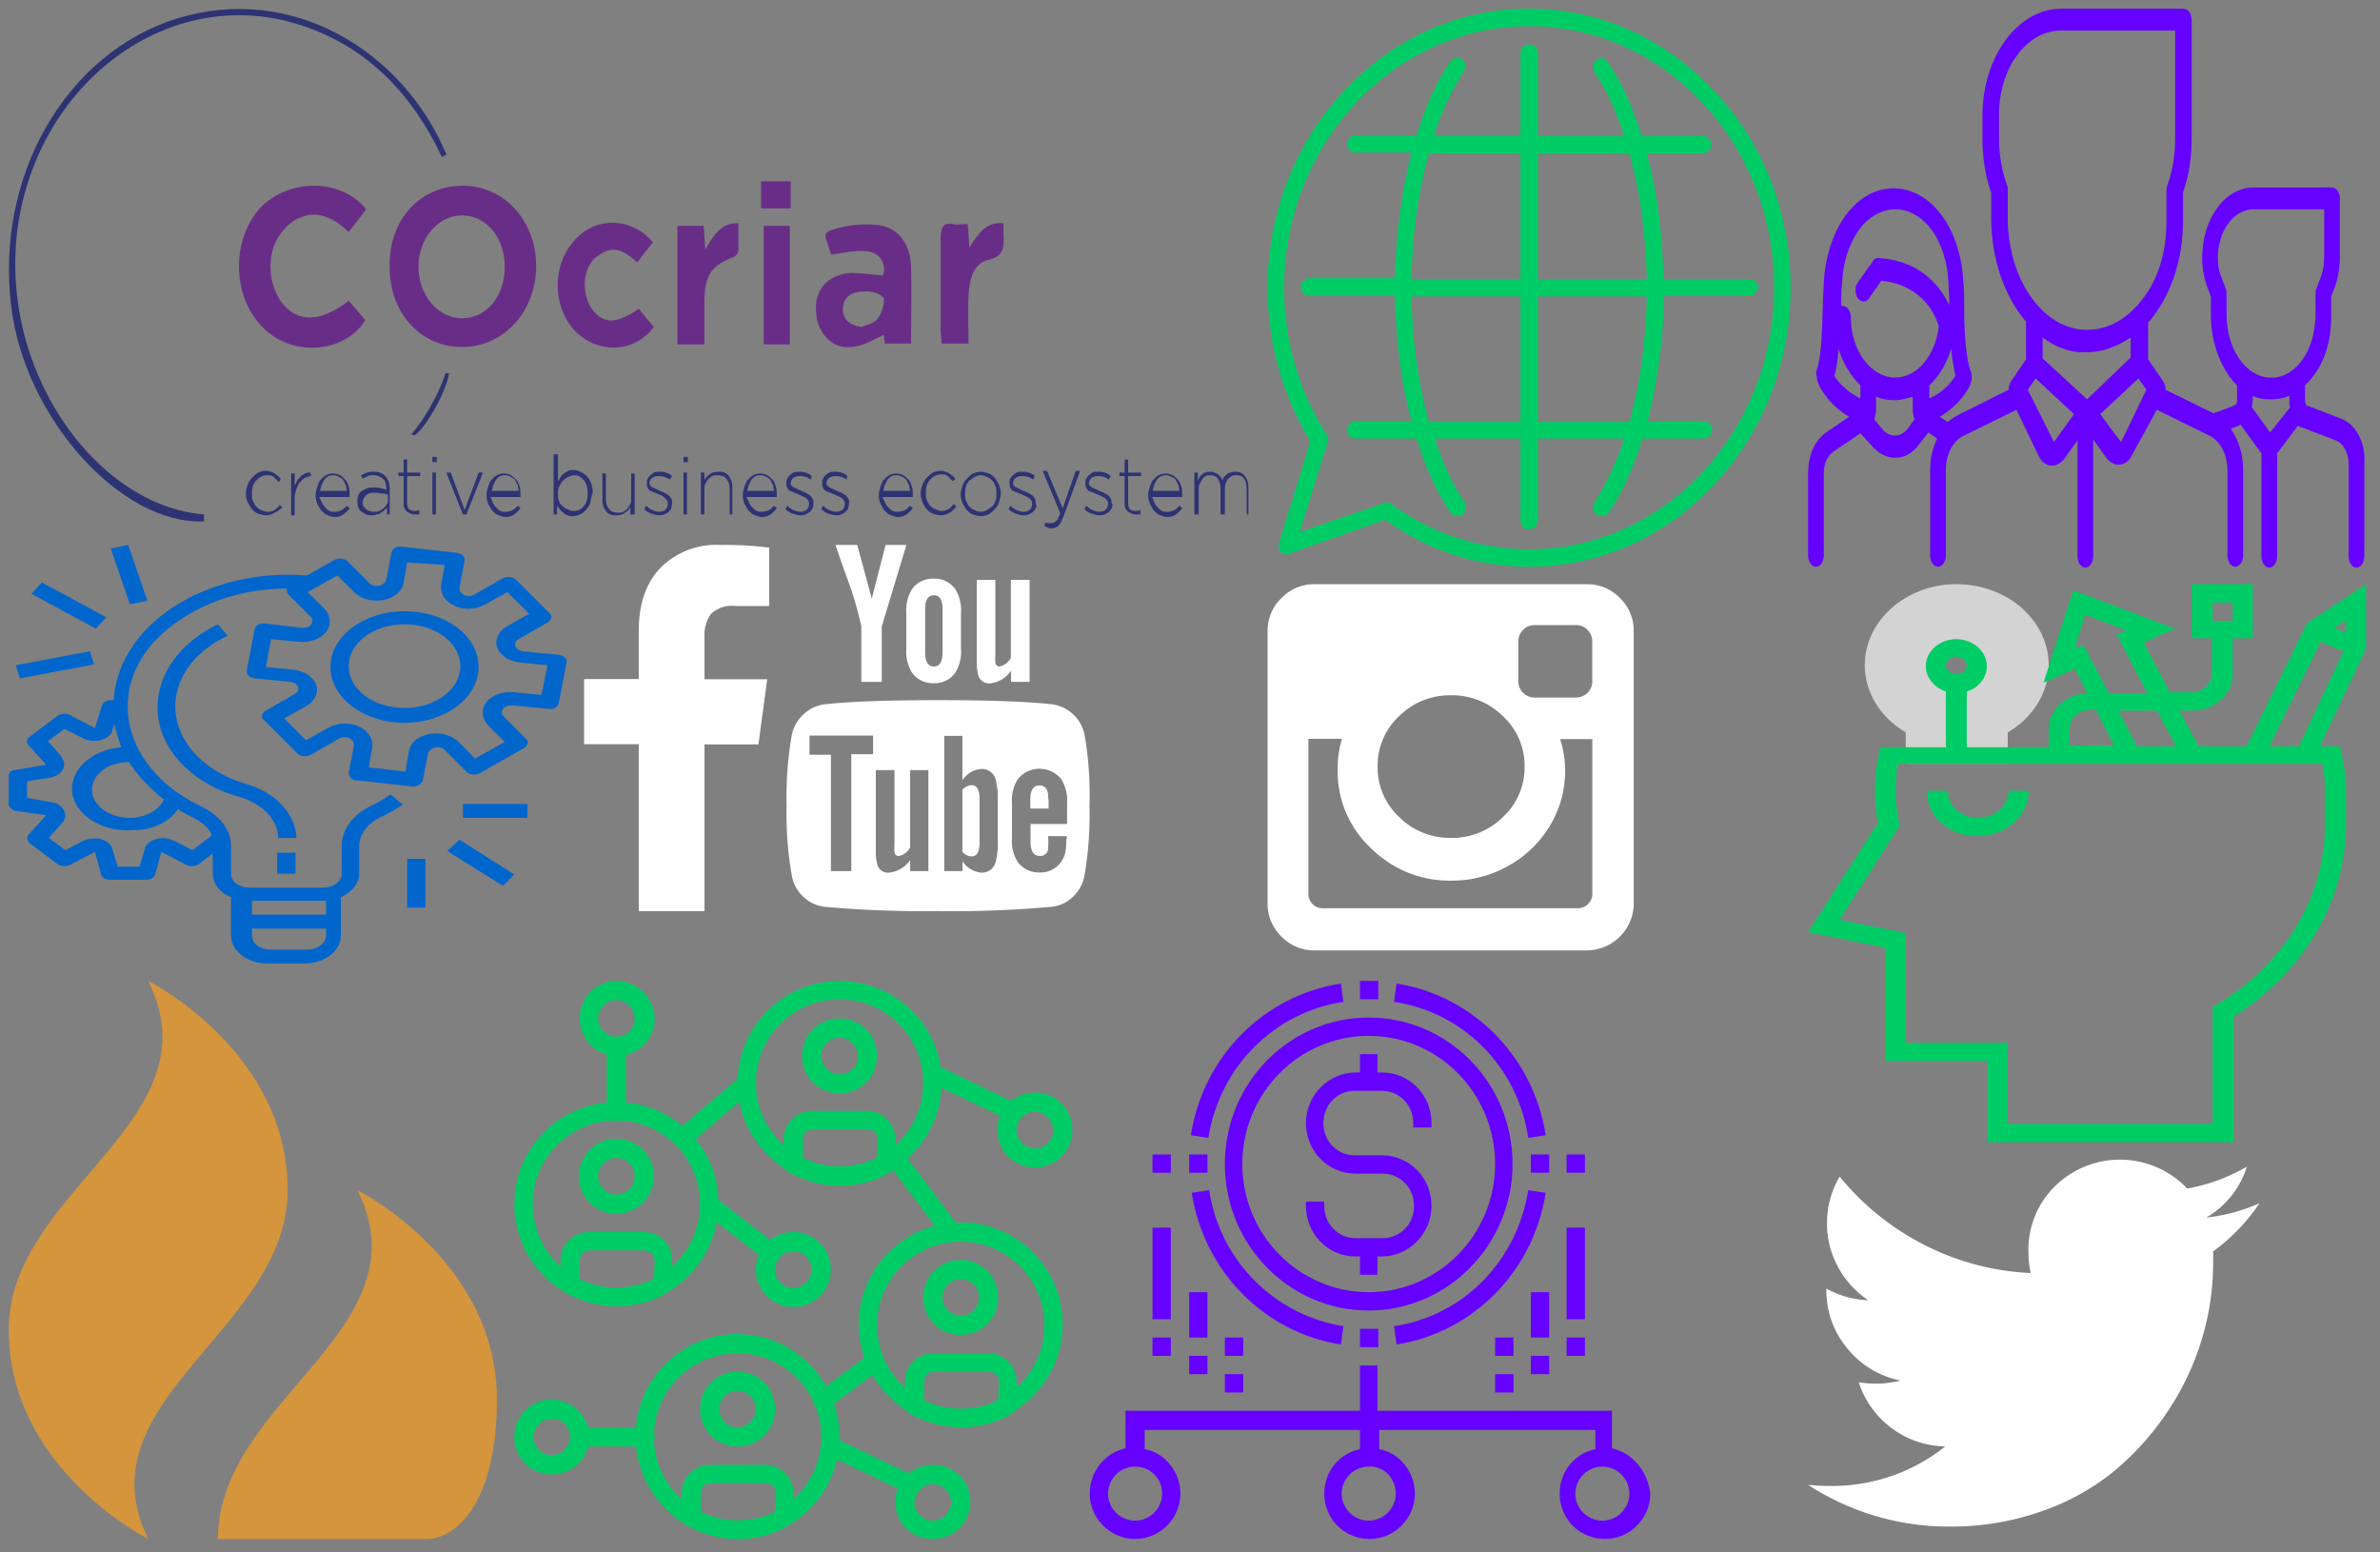 <?xml version="1.0" encoding="utf-8"?><svg width="273" height="178" viewBox="0 0 273 178" xmlns="http://www.w3.org/2000/svg" xmlns:xlink="http://www.w3.org/1999/xlink"><rect x="0" y="0" width="273" height="178" fill="#808080" stroke="none"/><svg width="144.4" height="61.5" viewBox="-1 -1 144.4 61.5" id="clear-view-escapes" xmlns="http://www.w3.org/2000/svg"><path fill="#682E87" d="M52.1 20.3c4.7 0 8.4 4 8.4 9.2 0 5.2-3.7 9.3-8.5 9.3s-8.4-4-8.3-9.3c-.1-5.3 3.5-9.2 8.4-9.2zm4.8 9.3c0-3.3-2.1-5.9-4.9-5.9-2.7 0-5 2.6-5 5.9 0 3.2 2.2 5.9 5 5.9s4.9-2.5 4.9-5.9zM41 23c-.6.8-1.3 1.7-2 2.6-1.6-1.5-3.4-2.5-5.4-1.7-.9.3-1.8 1-2.4 1.9-1.7 2.2-1.5 5.8.2 8 1.8 2.2 4.3 2.2 7.6-.3.6.7 1.3 1.5 1.9 2.2-2.2 3.7-8.1 4.3-11.5 1.1-3.7-3.4-4-9.9-.7-13.8 3.3-3.6 9.4-3.6 12.3 0zM100.4 37.4c-1.1.5-2.1 1.1-3.1 1.3-2.8.7-4.9-1.6-4.7-4.7.1-2.1 1.7-3.6 4.1-3.7 1.2 0 2.4.2 3.6.3.4-1.4-.4-2.7-2-2.8-1.3-.1-2.5.2-3.9.4 0 0-.1 0-.1-.1-.7-2.5-1.4-2.4 1.5-3.1 1.3-.3 2.6-.3 3.9-.2 2.3.3 3.7 2.1 3.8 4.7.1 2.9 0 5.8 0 8.9h-3c0-.3-.1-.7-.1-1zm-2.6-.9c.7-.3 1.5-.4 1.9-1 .4-.5.7-1.4.7-2.2 0-.3-.8-.7-1.3-.8-.5-.1-1.2-.1-1.7 0-1.2.2-1.8 1-1.7 2.2.1 1 .8 1.6 2.1 1.8z"/><path fill="#2D3373" d="M22.4 58.8c-9.6.4-20.6-12-22.1-24.6C-1.6 19.2 6.6 5 19.4 1.1c13.1-4 25.8 3.7 30.8 15.6-.1.1-.4.2-.5.3-.2-.4-.4-.7-.6-1.2-3.7-7.2-9.1-12-16.2-14.1C18.5-2.6 3.7 8.1 1.1 24.6-1.4 41.2 9.9 57 22.4 58v.8z"/><path fill="#682E87" d="M73.9 26.8c-.6.7-1.2 1.5-1.8 2.3-1.1-1-2.2-1.8-3.6-1.3-.6.3-1.3.7-1.7 1.3-1.1 1.6-.9 4.2.3 5.6 1.3 1.5 2.7 1.4 5.2-.3.5.7 1.1 1.4 1.7 2.1-2.1 2.9-6.3 3.2-9 .5-2.6-2.7-2.7-7.4-.3-10.2 2.4-3 6.7-3 9.2 0zM114.1 24.6v1.3c.1 1.5 0 2.5-1.7 2.9-1.8.4-2.2 2.3-2.3 4.1-.1 1.8 0 3.6 0 5.5H107c0-.5-.1-1-.1-1.6V26.3c0-1.2.3-1.8 1.4-1.6.5.1 1.1 0 1.7 0 .1.8.1 1.6.2 2.7 1-1.6 1.9-3 3.9-2.8zM79.8 38.5h-3.1V24.9h3c.1.8.1 1.5.2 2.7 1-1.7 1.9-3.1 3.8-3v3.2c0 .2-.3.6-.6.7-2.6 1-3.3 2.1-3.3 5.3v4.7zM89.6 24.9v13.6h-3V24.9h3zM86.3 22.9v-3.1h3.4v3.1h-3.4z"/><path fill="#2D3373" d="M46.2 48.8c2.2-2.6 3.6-5.9 3.9-7h.4c-.2 1.9-2.6 6.2-3.9 7.1-.2 0-.3 0-.4-.1z"/><g fill="#2D3373"><path d="M30.5 57.8c-.3.2-.6.3-1 .3-.3 0-.6-.1-.9-.2-.3-.1-.5-.3-.7-.5-.2-.2-.3-.5-.5-.8-.1-.3-.2-.6-.2-1 0-.3.1-.7.2-1 .1-.3.3-.6.5-.8.2-.2.4-.4.7-.6.3-.1.5-.2.9-.2.2 0 .4 0 .5.1.2 0 .3.1.5.2.1.1.3.2.4.3l.3.3-.2.4-.6-.6c-.2-.2-.5-.2-.8-.2-.2 0-.5.1-.7.2-.2.1-.4.3-.5.4-.2.2-.3.4-.4.7-.1.3-.1.5-.1.8 0 .3 0 .6.1.8s.2.5.4.7.3.3.6.4c.2.1.4.2.7.2.3 0 .6-.1.8-.2.2-.2.4-.3.6-.6l.3.3c-.3.2-.6.5-.9.6zM34.7 53.6c-.2 0-.5.1-.7.2-.2.1-.4.3-.6.5-.2.2-.3.5-.4.8-.1.3-.2.6-.2 1v2h-.4v-4.8h.4v1.4l.3-.6c.1-.2.3-.3.4-.5.2-.1.3-.2.5-.3.2-.1.4-.1.6-.1l.1.4zM35.9 56.6c.1.2.2.4.4.6.2.2.3.3.5.4s.4.1.6.1c.3 0 .6-.1.8-.2.2-.1.4-.3.6-.5l.3.3c-.2.3-.5.5-.7.7-.3.2-.6.3-1 .3-.3 0-.5-.1-.8-.2-.3-.1-.5-.3-.7-.5-.2-.2-.3-.5-.5-.8-.1-.3-.2-.6-.2-1 0-.3.1-.7.2-1 .1-.3.2-.6.4-.8.2-.2.4-.4.6-.5.2-.1.5-.2.8-.2.3 0 .6.1.8.2.2.1.4.3.6.5.2.2.3.5.4.8.1.3.1.6.1 1v.2h-3.5c.1.1.2.4.3.6zm2.9-1.2c0-.2-.1-.5-.1-.7l-.3-.6c-.1-.2-.3-.3-.5-.4-.2-.1-.4-.2-.6-.2-.2 0-.4 0-.6.1-.2.1-.3.2-.5.4l-.3.6c-.1.2-.1.5-.2.7h3.1zM43.4 58v-.8l-.3.3c-.1.1-.2.2-.4.3-.1.1-.3.2-.5.2-.2.1-.4.1-.6.1-.2 0-.4 0-.6-.1-.2-.1-.4-.2-.5-.3-.2-.1-.3-.3-.4-.5-.1-.2-.1-.4-.1-.7 0-.3 0-.5.1-.7.1-.2.2-.4.4-.5l.6-.3c.2-.1.5-.1.8-.1.3 0 .6 0 .8.1.2 0 .4.1.6.2V55c0-.5-.1-.9-.4-1.1-.2-.2-.6-.4-1-.4-.3 0-.5 0-.7.1l-.6.3-.2-.4c.2-.1.5-.2.7-.3.2-.1.5-.1.8-.1.6 0 1 .2 1.3.5.3.3.5.8.5 1.4v3h-.3zm0-2.3c-.2-.1-.4-.1-.6-.1-.2 0-.5-.1-.8-.1-.5 0-.8.1-1 .3-.2.2-.4.5-.4.8 0 .2 0 .3.1.5l.3.3c.1.1.2.2.4.2.2.1.3.1.5.1s.4 0 .6-.1c.2-.1.4-.2.5-.3.1-.1.3-.3.4-.5.1-.2.1-.4.1-.6v-.5zM47 58h-.4c-.2 0-.3 0-.5-.1-.1-.1-.3-.1-.4-.2-.1-.1-.2-.2-.3-.4-.1-.2-.1-.4-.1-.6v-3.1h-.6v-.4h.6v-1.5h.4v1.5h1.5v.4h-1.5v3.1c0 .3.1.6.2.7.2.1.4.2.6.2h.3c.1 0 .2-.1.3-.1v.4c.1.1 0 .1-.1.1zM48.6 52v-.6h.5v.6h-.5zm0 6v-4.8h.4V58h-.4zM52.5 58h-.4l-1.9-4.8h.5l1.6 4.3 1.6-4.3h.5L52.5 58zM55.5 56.6c.1.2.2.4.4.6.2.2.3.3.5.4.2.1.4.1.6.1.3 0 .6-.1.8-.2.2-.1.4-.3.6-.5l.3.3c-.2.3-.5.5-.7.7-.3.2-.6.3-1 .3-.3 0-.5-.1-.8-.2-.3-.1-.5-.3-.7-.5-.2-.2-.3-.5-.5-.8-.1-.3-.2-.6-.2-1 0-.3.1-.7.2-1 .1-.3.2-.6.4-.8.2-.2.4-.4.6-.5.2-.1.5-.2.8-.2.3 0 .6.1.8.2.2.1.4.3.6.5.2.2.3.5.4.8.1.3.1.6.1 1v.2h-3.5c.2.1.2.4.3.6zm3-1.2c0-.2-.1-.5-.1-.7l-.3-.6c-.1-.2-.3-.3-.5-.4-.2-.1-.4-.2-.6-.2-.2 0-.4 0-.6.1-.2.1-.3.2-.5.4l-.3.6c-.1.2-.1.5-.2.7h3.1zM66.7 56.7c-.1.3-.3.6-.5.8-.2.2-.4.4-.7.5-.2.1-.5.2-.8.2-.2 0-.4 0-.6-.1-.2-.1-.3-.1-.5-.3-.1-.1-.3-.2-.4-.4-.1-.1-.2-.3-.3-.4v1h-.4v-6.9h.5v3.1c.1-.2.2-.3.3-.5.1-.1.2-.3.4-.4.1-.1.3-.2.5-.3.2-.1.4-.1.6-.1.3 0 .5.1.8.2.2.1.5.3.7.5.2.2.4.5.5.8.1.3.2.7.2 1.1-.2.5-.2.8-.3 1.2zm-.3-1.1c0-.3 0-.6-.1-.9-.1-.3-.2-.5-.4-.7-.2-.2-.3-.3-.5-.4-.2-.1-.4-.1-.6-.1-.2 0-.4.1-.6.2-.2.1-.4.2-.6.4-.2.2-.3.4-.4.6-.2.3-.2.6-.2.9 0 .3 0 .6.1.8.1.3.2.5.4.6.2.2.3.3.6.4.2.1.4.2.6.2.2 0 .5 0 .7-.1.2-.1.4-.2.5-.4.2-.2.3-.4.4-.6.1-.3.1-.6.1-.9zM71.3 58v-.9c-.1.3-.3.5-.6.7-.2.2-.6.3-1 .3-.3 0-.5 0-.7-.1-.2-.1-.4-.2-.5-.4-.1-.2-.3-.4-.3-.6-.1-.2-.1-.5-.1-.8v-2.9h.4v2.9c0 .5.1.9.4 1.2.2.3.6.4 1 .4.2 0 .4 0 .6-.1.2-.1.3-.2.5-.4.1-.2.2-.3.3-.5.1-.2.1-.4.1-.7v-2.8h.4V58h-.5zM76 57.3c-.1.2-.2.3-.3.4-.1.1-.3.2-.5.3-.2.1-.4.1-.6.1-.3 0-.6-.1-.9-.2-.3-.1-.6-.3-.8-.5l.2-.4c.2.2.5.4.7.5.3.1.5.2.8.2.3 0 .5-.1.7-.2.2-.2.3-.4.3-.7 0-.1 0-.3-.1-.4-.1-.1-.1-.2-.3-.3 0-.1-.1-.1-.2-.2s-.3-.1-.4-.2c-.2-.1-.3-.1-.5-.2s-.3-.1-.5-.2c-.1-.1-.3-.2-.3-.4-.1-.1-.1-.3-.1-.5s0-.4.1-.5c.1-.2.2-.3.3-.4.1-.1.3-.2.4-.3.2-.1.4-.1.6-.1.3 0 .5 0 .8.1.3.1.5.2.7.4l-.3.4c-.2-.1-.4-.3-.6-.3-.2-.1-.5-.1-.7-.1-.3 0-.5.1-.7.2-.2.2-.3.4-.3.6 0 .1 0 .2.1.3.1.1.2.2.3.2.1.1.2.1.4.2.1.1.3.1.4.2.2.1.3.1.5.2s.3.2.5.3c.1.1.2.2.3.4.1.1.1.3.1.5s-.1.4-.1.6zM77.4 52v-.6h.5v.6h-.5zm0 6v-4.8h.4V58h-.4zM82.7 58v-2.9c0-.5-.1-.9-.4-1.2-.2-.3-.6-.4-1-.4-.2 0-.4 0-.6.1-.2.1-.3.2-.5.4-.1.2-.2.3-.3.5-.1.2-.1.4-.1.7V58h-.4v-4.8h.4v.9c.1-.3.3-.5.6-.7.2-.2.6-.3 1-.3.3 0 .5 0 .7.1.2.1.4.2.5.4.1.2.3.4.3.6.1.2.1.5.1.8v3h-.3zM84.9 56.6c.1.2.2.4.4.6.2.2.3.3.5.4.2.1.4.1.6.1.3 0 .6-.1.8-.2.2-.1.4-.3.6-.5l.3.3c-.2.3-.5.5-.7.7-.3.2-.6.3-1 .3-.3 0-.5-.1-.8-.2-.3-.1-.5-.3-.7-.5-.2-.2-.3-.5-.5-.8-.1-.3-.2-.6-.2-1 0-.3.1-.7.2-1 .1-.3.2-.6.4-.8.2-.2.4-.4.6-.5.2-.1.5-.2.8-.2.3 0 .6.1.8.2.2.1.4.3.6.5.2.2.3.5.4.8.1.3.1.6.1 1v.2h-3.5c.1.1.2.4.3.6zm2.9-1.2c0-.2-.1-.5-.1-.7l-.3-.6c-.1-.2-.3-.3-.5-.4-.2-.1-.4-.2-.6-.2-.2 0-.4 0-.6.1-.2.1-.3.2-.5.4l-.3.6c-.1.2-.1.5-.2.7h3.1zM92.2 57.3c-.1.2-.2.3-.3.4-.1.1-.3.2-.5.3-.2.1-.4.1-.6.1-.3 0-.6-.1-.9-.2-.3-.1-.6-.3-.8-.5l.2-.4c.2.2.5.4.7.5.3.1.5.2.8.2.3 0 .5-.1.7-.2.2-.2.3-.4.3-.7 0-.1 0-.3-.1-.4-.1-.1-.1-.2-.3-.3-.1-.1-.2-.1-.4-.2-.1-.1-.3-.1-.4-.2-.2-.1-.3-.1-.5-.2s-.3-.1-.5-.2c-.1-.1-.3-.2-.3-.4-.1-.1-.1-.3-.1-.5s0-.4.1-.5c.1-.2.2-.3.3-.4.1-.1.3-.2.4-.3.2-.1.4-.1.6-.1.3 0 .5 0 .8.1.3.1.5.2.7.4l-.1.4c-.2-.1-.4-.3-.6-.3-.2-.1-.5-.1-.7-.1-.3 0-.5.1-.7.2-.2.2-.3.4-.3.6 0 .1 0 .2.1.3.1.1.2.2.3.2.1.1.2.1.4.2.1.1.3.1.4.2.2.1.3.1.5.2s.3.2.5.3c.1.1.2.2.3.4.1.1.1.3.1.5s0 .4-.1.6zM96.3 57.3c-.1.2-.2.3-.3.4-.1.1-.3.2-.5.3-.2.1-.4.1-.6.1-.3 0-.6-.1-.9-.2-.3-.1-.6-.3-.8-.5l.2-.4c.2.2.5.4.7.5.3.1.5.2.8.2.3 0 .5-.1.7-.2.2-.2.3-.4.3-.7 0-.1 0-.3-.1-.4-.1-.1-.1-.2-.3-.3-.1-.1-.2-.1-.4-.2-.1-.1-.3-.1-.4-.2-.2-.1-.3-.1-.5-.2s-.3-.1-.5-.2c-.1-.1-.3-.2-.3-.4-.1-.1-.1-.3-.1-.5s0-.4.1-.5c.1-.2.2-.3.3-.4.1-.1.3-.2.4-.3.2-.1.4-.1.6-.1.3 0 .5 0 .8.1.3.1.5.2.7.4l-.1.4c-.2-.1-.4-.3-.6-.3-.2-.1-.5-.1-.7-.1-.3 0-.5.1-.7.2-.2.2-.3.4-.3.6 0 .1 0 .2.1.3.1.1.2.2.3.2.1.1.2.1.4.2.1.1.3.1.4.2.2.1.3.1.5.2s.3.2.5.3c.1.1.2.2.3.4.1.1.1.3.1.5s-.1.4-.1.6zM100.5 56.6c.1.2.2.4.4.6.2.2.3.3.5.4.2.1.4.1.6.1.3 0 .6-.1.8-.2.2-.1.4-.3.6-.5l.3.3c-.2.3-.5.5-.7.7-.3.2-.6.3-1 .3-.3 0-.5-.1-.8-.2-.3-.1-.5-.3-.7-.5-.2-.2-.3-.5-.5-.8-.1-.3-.2-.6-.2-1 0-.3.1-.7.2-1 .1-.3.2-.6.4-.8.2-.2.4-.4.6-.5.2-.1.5-.2.8-.2.3 0 .6.1.8.2.2.1.4.3.6.5.2.2.3.5.4.8.1.3.1.6.1 1v.2h-3.5c.1.1.2.4.3.6zm2.9-1.2c0-.2-.1-.5-.1-.7l-.3-.6c-.1-.2-.3-.3-.5-.4-.2-.1-.4-.2-.6-.2-.2 0-.4 0-.6.1-.2.1-.3.2-.5.4l-.3.6c-.1.2-.1.5-.2.7h3.1zM107.9 57.8c-.3.2-.6.3-1 .3-.3 0-.6-.1-.9-.2-.3-.1-.5-.3-.7-.5-.2-.2-.3-.5-.5-.8-.1-.3-.2-.6-.2-1 0-.3.1-.7.2-1 .1-.3.3-.6.5-.8.2-.2.4-.4.7-.6.3-.1.5-.2.9-.2.2 0 .4 0 .5.1.2 0 .3.1.5.2.1.1.3.2.4.3l.3.3-.3.3-.6-.6c-.2-.2-.5-.2-.8-.2-.2 0-.5.1-.7.2-.2.1-.4.3-.5.4-.2.2-.3.4-.4.7-.1.3-.1.5-.1.8 0 .3 0 .6.1.8.1.3.2.5.4.7s.3.3.6.4c.2.1.4.2.7.2.3 0 .6-.1.8-.2.2-.2.4-.3.6-.6l.3.3c-.3.3-.5.6-.8.7zM113.6 56.6c-.1.3-.3.6-.5.8-.2.2-.4.4-.7.6-.3.1-.6.2-.9.2-.3 0-.6-.1-.9-.2-.3-.1-.5-.3-.7-.5-.2-.2-.3-.5-.5-.8-.1-.3-.2-.6-.2-1 0-.3.1-.7.2-1s.3-.6.5-.8c.2-.2.4-.4.7-.6.3-.1.6-.2.9-.2.3 0 .6.1.9.2.3.1.5.3.7.5.2.2.3.5.5.8.1.3.2.6.2 1 0 .3-.1.7-.2 1zm-.3-1c0-.3 0-.6-.1-.8-.1-.3-.2-.5-.4-.7s-.3-.3-.6-.4c-.2-.1-.4-.2-.7-.2-.3 0-.5.1-.7.2-.2.1-.4.3-.6.4-.2.2-.3.4-.4.7-.1.3-.1.5-.1.8 0 .3 0 .6.1.8s.2.5.4.7.3.3.6.4c.2.1.4.2.7.2.3 0 .5-.1.7-.2.2-.1.4-.3.6-.4.2-.2.3-.4.4-.7.1-.2.1-.5.1-.8zM117.8 57.3c-.1.2-.2.3-.3.4-.1.1-.3.2-.5.3-.2.1-.4.1-.6.1-.3 0-.6-.1-.9-.2-.3-.1-.6-.3-.8-.5l.2-.4c.2.2.5.4.7.5.3.1.5.2.8.2.3 0 .5-.1.7-.2.2-.2.3-.4.3-.7 0-.1 0-.3-.1-.4-.1-.1-.1-.2-.3-.3-.1-.1-.2-.1-.4-.2-.1-.1-.3-.1-.4-.2-.2-.1-.3-.1-.5-.2s-.3-.1-.5-.2c-.1-.1-.3-.2-.3-.4-.1-.1-.1-.3-.1-.5s0-.4.1-.5c.1-.2.2-.3.3-.4.1-.1.3-.2.4-.3.2-.1.4-.1.6-.1.3 0 .5 0 .8.1.3.1.5.2.7.4l-.2.4c-.2-.1-.4-.3-.6-.3-.2-.1-.5-.1-.7-.1-.3 0-.5.1-.7.2-.2.2-.3.4-.3.6 0 .1 0 .2.1.3.1.1.2.2.3.2.1.1.2.1.4.2.1.1.3.1.4.2.2.1.3.1.5.2s.3.2.5.3c.1.1.2.2.3.4.1.1.1.3.1.5.1.2.1.4 0 .6zM121 58.2c-.2.5-.4.9-.6 1.1-.2.2-.5.3-.8.3-.2 0-.3 0-.4-.1-.1 0-.3-.1-.4-.2l.1-.4c.1.1.2.1.3.1h.4c.1 0 .2 0 .3-.1.1 0 .2-.1.3-.2.1-.1.2-.2.2-.4.1-.1.2-.3.2-.5l-2-4.8h.5l1.8 4.3 1.5-4.3h.5l-1.9 5.2zM126.5 57.3c-.1.2-.2.3-.3.4-.1.1-.3.2-.5.3-.2.1-.4.1-.6.1-.3 0-.6-.1-.9-.2-.3-.1-.6-.3-.8-.5l.2-.4c.2.2.5.4.7.5.3.1.5.2.8.2.3 0 .5-.1.7-.2.2-.2.3-.4.3-.7 0-.1 0-.3-.1-.4-.1-.1-.1-.2-.3-.3-.1-.1-.2-.1-.4-.2-.1-.1-.3-.1-.4-.2-.2-.1-.3-.1-.5-.2s-.3-.1-.5-.2c-.1-.1-.3-.2-.3-.4-.1-.1-.1-.3-.1-.5s0-.4.1-.5c.1-.2.2-.3.3-.4.1-.1.3-.2.4-.3.2-.1.4-.1.6-.1.3 0 .5 0 .8.1.3.1.5.2.7.4l-.2.4c-.2-.1-.4-.3-.6-.3-.2-.1-.5-.1-.7-.1-.3 0-.5.1-.7.2-.2.2-.3.4-.3.6 0 .1 0 .2.1.3.1.1.2.2.3.2.1.1.2.1.4.2.1.1.3.1.4.2.2.1.3.1.5.2s.3.2.5.3c.1.1.2.2.3.4.1.1.1.3.1.5.2.2.1.4 0 .6zM129.7 58h-.4c-.2 0-.3 0-.5-.1-.1-.1-.3-.1-.4-.2-.1-.1-.2-.2-.3-.4-.1-.2-.1-.4-.1-.6v-3.1h-.6v-.4h.6v-1.5h.4v1.5h1.5v.4h-1.5v3.1c0 .3.1.6.2.7s.4.2.6.2h.3c.1 0 .2-.1.3-.1v.4c.1.1 0 .1-.1.1zM131.4 56.6c.1.2.2.4.4.6.2.2.3.3.5.4.2.1.4.1.6.1.3 0 .6-.1.8-.2.2-.1.4-.3.6-.5l.3.3c-.2.3-.5.5-.7.7-.3.2-.6.3-1 .3-.3 0-.5-.1-.8-.2-.3-.1-.5-.3-.7-.5-.2-.2-.3-.5-.5-.8-.1-.3-.2-.6-.2-1 0-.3.1-.7.2-1 .1-.3.2-.6.4-.8.2-.2.4-.4.6-.5.2-.1.5-.2.8-.2.3 0 .6.1.8.2.2.1.4.3.6.5.2.2.3.5.4.8.1.3.1.6.1 1v.2h-3.5c.2.1.2.4.3.6zm2.9-1.2c0-.2-.1-.5-.1-.7l-.3-.6c-.1-.2-.3-.3-.5-.4-.2-.1-.4-.2-.6-.2-.2 0-.4 0-.6.1-.2.1-.3.2-.5.4l-.3.6c-.1.2-.1.5-.2.7h3.1zM142 58v-2.9c0-.5-.1-.9-.3-1.2-.2-.3-.5-.4-.9-.4-.2 0-.3 0-.5.1s-.3.2-.4.3c-.1.1-.2.3-.3.5-.1.2-.1.5-.1.7V58h-.5v-2.9c0-.5-.1-.9-.3-1.2-.2-.3-.5-.4-.9-.4-.2 0-.4 0-.5.1-.2.1-.3.2-.4.4-.1.2-.2.3-.3.5-.1.2-.1.4-.1.7V58h-.5v-4.8h.4v.9c.1-.1.1-.2.2-.4l.3-.3c.1-.1.2-.2.4-.2.1-.1.3-.1.5-.1s.4 0 .5.1c.2.1.3.1.4.2l.3.3c.1.1.2.3.2.4.1-.1.1-.3.2-.4l.3-.3c.1-.1.3-.2.4-.2s.3-.1.5-.1c.3 0 .5 0 .7.1.2.1.4.2.5.4.1.2.3.4.3.6.1.2.1.5.1.8v3h-.2z"/></g></svg><svg width="66" height="66" viewBox="-1 -1 66 66" id="comment" x="206.4" xmlns="http://www.w3.org/2000/svg"><path fill="#60F" d="M61.1 47l-3.9-1.5c-.1-.1-.2-.3-.2-.5v-1.8c.3-.3.6-.6.9-1 1.4-1.8 2.1-4.2 2.1-6.8V33l.4-1c.4-1.1.6-2.4.6-3.6v-6.6c0-.7-.4-1.3-.9-1.3h-9c-3.3 0-5.9 3.6-5.9 8.1v.1c0 1 .2 2.1.5 3l.5 1.3v2.1c0 3.3 1.2 6.3 3 8.1V45c0 .3 0 .4-.8.7l-1.9.7-5.5-2.7c0-.4-.1-.7-.3-1L39 40.2V36c.2-.2.4-.4.5-.6 2.2-2.8 3.5-6.8 3.5-10.9v-3.4c.7-2 1-4.1 1-6.2V1.3c0-.7-.4-1.3-1-1.3H29c-4.9 0-9 5.5-9 12.2v2.7c0 2.1.3 4.2 1 6.2V24c0 4.8 1.6 9.1 4 11.9v4.3l-1.7 2.5c-.2.3-.3.6-.3 1l-5.8 2.9c-.4.2-.8.5-1.2.8l-.9-.6c2.7-1.6 3.6-3.8 3.6-4 .1-.4.1-.8 0-1.1-.7-1.8-.8-5.2-.8-7.9 0-.9 0-1.8-.1-2.5-.3-6.1-3.7-10.7-8-10.7s-7.6 4.6-8 10.7c0 .8-.1 1.6-.1 2.5-.1 2.7-.1 6.1-.8 7.9.1.3.1.8.2 1.1 0 .1.9 2.4 3.6 4l-2.5 1.7C.8 49.4 0 51.2 0 53.3v9.4c0 .7.4 1.3.9 1.3s.9-.6.9-1.3v-9.4c0-1.1.4-2 1.1-2.5L6 48.7 7.2 50C8 51 9 51.5 10 51.5c1 0 2-.5 2.7-1.5l1.1-1.4 1 .7c-.5 1-.8 2.3-.8 3.6v9.8c0 .7.4 1.3.9 1.3s.9-.6.9-1.3v-9.8c0-1.8.8-3.3 2-3.9l6.1-3 2.5 5.2c.3.7.8 1.1 1.4 1.2h.2c.5 0 1-.3 1.4-.8l1.5-2.1v13.3c0 .7.4 1.3.9 1.3s.9-.6.9-1.3V49.4l1.5 2.1c.4.5.9.8 1.4.8h.2c.6-.1 1.1-.5 1.4-1.2L40 46l6.1 3c1.2.6 2 2.2 2 3.9v9.8c0 .7.4 1.3.9 1.3s.9-.6.9-1.3v-9.8c0-1.8-.5-3.4-1.4-4.7l.2-.1c.2-.1.6-.2.9-.4L52 51v11.8c0 .7.4 1.3.9 1.3s.9-.6.9-1.3V51l2.4-3.2c.1.1.3.2.4.2l3.9 1.5c.9.3 1.5 1.5 1.5 2.7v10.6c0 .7.4 1.3.9 1.3s.9-.6.9-1.3V52.2c.2-2.4-1-4.6-2.7-5.2zM6 44.7c-1.8-.9-2.6-2-3-2.6.3-.9.4-2 .5-3.1.5 1.7 1.4 3.1 2.5 4.2v1.5zm5.4 3.5c-.8 1-2.1 1-2.9 0l-.9-1.1c.1-.4.2-.8.2-1.2v-1.4c.7.3 1.3.4 2.1.4.7 0 1.4-.2 2.1-.4v1.4c0 .4.1.9.2 1.2l-.8 1.1zM10 42.3c-2.8 0-5.1-3.1-5.1-6.9 0-.7-.4-1.3-.9-1.3h-.2v-.3c0-.9 0-1.7.1-2.4.1-2.3.8-4.4 1.9-6C6.9 23.9 8.4 23 10 23s3.1.9 4.2 2.4 1.8 3.7 1.9 6c0 .7.1 1.5.1 2.4v.2c-1-2.1-2.6-3.7-4.6-4.6-1.9-.8-3.5-.8-3.6-.8-.2 0-.5.1-.6.4l-1.7 2.4c-.4.5-.3 1.3 0 1.8.4.5 1 .5 1.3 0l1.4-2c1.2.1 5.1.7 6.6 5.2-.4 3.4-2.5 5.9-5 5.9zm3.9 2.4v-1.5c1.1-1 2-2.5 2.5-4.2.1 1.1.3 2.1.5 3.1-.4.6-1.2 1.8-3 2.6zm9-20.7v-3.2c0-.2 0-.4-.1-.6-.6-1.7-.9-3.5-.9-5.4v-2.7c0-5.3 3.2-9.6 7.1-9.6h13.1v12.4c0 1.9-.3 3.7-.9 5.4-.1.2-.1.4-.1.6v3.6c0 3.5-1 6.7-2.9 9-.2.3-.5.6-.7.8-1.7 1.8-3.9 2.7-6.1 2.5-4.7-.4-8.5-6-8.5-12.8zm5.3 25.7c-.1 0-.1 0 0 0l-3-6 .9-1.3 4.4 4.1-2.3 3.2zm3.8-4.9l-5.1-4.7v-2.4c1.3 1 2.8 1.6 4.3 1.7h.7c1.8 0 3.5-.6 5.1-1.7V40l-5 4.8zm3.9 4.9c-.1.1-.1 0 0 0l-2.4-3.2 4.4-4.1.9 1.3-2.9 6zM53 48.6l-2.1-2.9c0-.2.1-.5.1-.8v-.5c.6.3 1.2.4 1.9.4h.2c.7 0 1.4-.1 2.1-.4v.6c0 .3 0 .5.1.7L53 48.6zm3.6-8.2c-1 1.3-2.3 2-3.7 1.9-2.7-.1-4.9-3.3-4.9-7.2v-2.4c0-.2 0-.4-.1-.6l-.6-1.6c-.2-.5-.3-1.2-.3-1.8v-.1c0-3.1 1.8-5.6 4.1-5.6h8.1v5.3c0 .9-.1 1.7-.4 2.5l-.5 1.3c-.1.2-.1.4-.1.6v2.7c-.1 1.9-.6 3.7-1.6 5z"/></svg><svg id="facebook" data-name="Layer 1" width="23.23" height="44.01" viewBox="-1 -1 23.23 44.01" x="66" y="61.5" xmlns="http://www.w3.org/2000/svg"><defs><style>.ccls-1{fill:#fff}</style></defs><title>facebook</title><path class="ccls-1" d="M21.23.31V7H17.4a3.55 3.55 0 0 0-2.85.91 4.26 4.26 0 0 0-.74 2.72v4.77H21l-1 7.47h-6.19V42H6.27V22.85H0v-7.47h6.27V9.85q0-4.69 2.55-7.28A9 9 0 0 1 15.63 0a39.57 39.57 0 0 1 5.6.31z"/></svg><svg id="fire" data-name="Layer 1" width="58" height="66" viewBox="-1 -1 58 66" y="111.5" xmlns="http://www.w3.org/2000/svg"><defs><style>.dcls-1{fill:#d4953d}</style></defs><title>Untitled-2</title><path class="dcls-1" d="M16 0C24 16 0 24 0 40s16 24 16 24C8.16 48.16 32 40 32 24S16 0 16 0zm24 24c8 16-16 24-16 40h24c3.2 0 8-4 8-16 0-16-16-24-16-24z"/></svg><svg width="66" height="66" viewBox="-1 -1 66 66" id="globe" x="58" y="111.5" xmlns="http://www.w3.org/2000/svg"><path fill="#0C6" d="M59.7 12.8c-2.4 0-4.3 1.9-4.3 4.3s1.9 4.3 4.3 4.3 4.3-1.9 4.3-4.3-1.9-4.3-4.3-4.3zm0 6.4c-1.2 0-2.1-1-2.1-2.1 0-1.2 1-2.1 2.1-2.1s2.1 1 2.1 2.1c.1 1.1-.9 2.1-2.1 2.1zM4.3 48C1.9 48 0 49.9 0 52.3s1.9 4.3 4.3 4.3 4.3-1.9 4.3-4.3-2-4.3-4.3-4.3zm0 6.4c-1.2 0-2.1-1-2.1-2.1s1-2.1 2.1-2.1c1.2 0 2.1 1 2.1 2.1s-1 2.1-2.1 2.1z"/><path fill="#0C6" d="M57.7 14.1l-9.2-4.4c-.5-.3-1.2 0-1.4.5-.3.5 0 1.2.5 1.4l9.2 4.4c.1.1.3.1.5.1.4 0 .8-.2 1-.6.1-.5-.1-1.1-.6-1.4zM48 55.5c-2.4 0-4.3 1.9-4.3 4.3S45.6 64 48 64s4.3-1.9 4.3-4.3-1.9-4.2-4.3-4.2zm0 6.4c-1.2 0-2.1-1-2.1-2.1s1-2.1 2.1-2.1 2.1 1 2.1 2.1-.9 2.1-2.1 2.1z"/><path fill="#0C6" d="M45.9 56.8l-9.2-4.4c-.5-.3-1.2 0-1.4.5-.3.5 0 1.2.5 1.4l9.2 4.4c.1.1.3.1.5.1.4 0 .8-.2 1-.6.2-.5 0-1.1-.6-1.4zM32 28.8c-2.4 0-4.3 1.9-4.3 4.3s1.9 4.3 4.3 4.3 4.3-1.9 4.3-4.3-1.9-4.3-4.3-4.3zm0 6.4c-1.2 0-2.1-1-2.1-2.1 0-1.2 1-2.1 2.1-2.1 1.2 0 2.1 1 2.1 2.1s-.9 2.1-2.1 2.1z"/><path fill="#0C6" d="M30.1 30.3L23 24.8c-.5-.4-1.1-.3-1.5.2-.4.5-.3 1.1.2 1.5l7.1 5.5c.2.2.4.2.7.2.3 0 .6-.1.8-.4.4-.5.3-1.2-.2-1.5zM51.2 27.7c-6.5 0-11.7 5.3-11.7 11.7s5.3 11.7 11.7 11.7 11.7-5.3 11.7-11.7-5.2-11.7-11.7-11.7zm0 21.4c-5.3 0-9.6-4.3-9.6-9.6s4.3-9.6 9.6-9.6 9.6 4.3 9.6 9.6-4.3 9.6-9.6 9.6z"/><path fill="#0C6" d="M51.2 32c-2.4 0-4.3 1.9-4.3 4.3s1.9 4.3 4.3 4.3 4.3-1.9 4.3-4.3-1.9-4.3-4.3-4.3zm0 6.4c-1.2 0-2.1-1-2.1-2.1 0-1.2 1-2.1 2.1-2.1 1.2 0 2.1 1 2.1 2.1s-.9 2.1-2.1 2.1zM54.3 42.7h-6.2c-1.8 0-3.3 1.4-3.3 3.2v2.8c0 .4.2.7.5.9 1.8 1 3.8 1.6 5.9 1.6s4.1-.5 5.9-1.6c.3-.2.5-.5.5-.9v-2.8c0-1.8-1.5-3.2-3.3-3.2zm1.2 5.4c-2.7 1.3-5.9 1.3-8.5 0v-2.2c0-.6.5-1.1 1.2-1.1h6.2c.6 0 1.2.5 1.2 1.1l-.1 2.2zM25.6 40.5c-6.5 0-11.7 5.3-11.7 11.7S19.1 64 25.6 64s11.7-5.3 11.7-11.7-5.2-11.8-11.7-11.8zm0 21.4c-5.3 0-9.6-4.3-9.6-9.6s4.3-9.6 9.6-9.6 9.6 4.3 9.6 9.6-4.3 9.6-9.6 9.6z"/><path fill="#0C6" d="M25.6 44.8c-2.4 0-4.3 1.9-4.3 4.3s1.9 4.3 4.3 4.3 4.3-1.9 4.3-4.3-1.9-4.3-4.3-4.3zm0 6.4c-1.2 0-2.1-1-2.1-2.1 0-1.2 1-2.1 2.1-2.1 1.2 0 2.1 1 2.1 2.1s-.9 2.1-2.1 2.1zM28.7 55.5h-6.2c-1.8 0-3.3 1.4-3.3 3.2v2.8c0 .4.2.7.5.9 1.8 1 3.8 1.6 5.9 1.6s4.1-.5 5.9-1.6c.3-.2.5-.5.5-.9v-2.8c0-1.8-1.5-3.2-3.3-3.2zm1.2 5.4c-2.7 1.3-5.9 1.3-8.5 0v-2.2c0-.6.5-1.1 1.2-1.1h6.2c.6 0 1.2.5 1.2 1.1l-.1 2.2zM11.7 13.9C5.3 13.9 0 19.1 0 25.6s5.3 11.7 11.7 11.7S23.4 32 23.4 25.6c.1-6.5-5.2-11.7-11.7-11.7zm0 21.3c-5.3 0-9.6-4.3-9.6-9.6S6.4 16 11.7 16s9.6 4.3 9.6 9.6-4.3 9.6-9.6 9.6z"/><path fill="#0C6" d="M11.7 18.1c-2.4 0-4.3 1.9-4.3 4.3s1.9 4.3 4.3 4.3 4.3-1.9 4.3-4.3-1.9-4.3-4.3-4.3zm0 6.4c-1.2 0-2.1-1-2.1-2.1s1-2.1 2.1-2.1c1.2 0 2.1 1 2.1 2.1s-.9 2.1-2.1 2.1zM14.8 28.8H8.6c-1.8 0-3.3 1.4-3.3 3.2v2.8c0 .4.2.7.5.9 1.8 1 3.8 1.6 5.9 1.6s4.1-.5 5.9-1.6c.3-.2.5-.5.5-.9V32c0-1.8-1.4-3.2-3.3-3.2zm1.2 5.4c-2.7 1.3-5.9 1.3-8.5 0V32c0-.6.5-1.1 1.2-1.1h6.2c.6 0 1.2.5 1.2 1.1l-.1 2.2zM37.3 0c-6.5 0-11.7 5.3-11.7 11.7s5.3 11.7 11.7 11.7S49 18.1 49 11.7C49.1 5.3 43.8 0 37.3 0zm0 21.3c-5.3 0-9.6-4.3-9.6-9.6s4.3-9.6 9.6-9.6 9.6 4.3 9.6 9.6-4.3 9.6-9.6 9.6z"/><path fill="#0C6" d="M37.3 4.3c-2.4 0-4.3 1.9-4.3 4.3s1.9 4.3 4.3 4.3 4.3-1.9 4.3-4.3-1.9-4.3-4.3-4.3zm0 6.4c-1.2 0-2.1-1-2.1-2.1 0-1.2 1-2.1 2.1-2.1s2.1 1 2.1 2.1c.1 1.1-.9 2.1-2.1 2.1zM40.4 14.9h-6.2c-1.8 0-3.3 1.4-3.3 3.2V21c0 .4.2.7.5.9 1.8 1 3.8 1.6 5.9 1.6s4.1-.5 5.9-1.6c.3-.2.5-.5.5-.9v-2.8c0-1.8-1.4-3.3-3.3-3.3zm1.2 5.4c-2.7 1.3-5.9 1.3-8.5 0v-2.2c0-.6.5-1.1 1.2-1.1h6.2c.6 0 1.2.5 1.2 1.1l-.1 2.2zM27.5 11c-.4-.4-1.1-.5-1.5-.1l-7.4 6.3c-.4.4-.5 1.1-.1 1.5.2.2.5.4.8.4.2 0 .5-.1.7-.3l7.4-6.3c.4-.3.5-1 .1-1.5z"/><path fill="#0C6" d="M51 28.2l-6.4-8.5c-.4-.5-1-.6-1.5-.2-.5.4-.6 1-.2 1.5l6.4 8.5c.2.3.5.4.9.4.2 0 .4-.1.6-.2.4-.4.5-1.1.2-1.5zM42.2 43c-.4-.5-1-.6-1.5-.2l-6 4.5c-.5.4-.6 1-.2 1.5.2.3.5.4.9.4.2 0 .4-.1.6-.2l6-4.5c.5-.4.6-1 .2-1.5zM14.9 51.2H7.5c-.6 0-1.1.5-1.1 1.1s.5 1.1 1.1 1.1H15c.6 0 1.1-.5 1.1-1.1s-.6-1.1-1.2-1.1zM11.7 0C9.4 0 7.5 1.9 7.5 4.3s1.9 4.3 4.3 4.3 4.3-1.9 4.3-4.3C16 1.9 14.1 0 11.7 0zm0 6.4c-1.2 0-2.1-1-2.1-2.1 0-1.2 1-2.1 2.1-2.1 1.2 0 2.1 1 2.1 2.1.1 1.1-.9 2.1-2.1 2.1z"/><path fill="#0C6" d="M11.7 6.4c-.6 0-1.1.5-1.1 1.1V15c0 .6.5 1.1 1.1 1.1s1.1-.5 1.1-1.1V7.5c0-.6-.5-1.1-1.1-1.1z"/></svg><svg id="instagram" data-name="Layer 1" width="44.01" height="44.01" viewBox="-1 -1 44.01 44.01" x="144.4" y="66" xmlns="http://www.w3.org/2000/svg"><defs><style>.fcls-1{fill:#fff}</style></defs><title>instagram</title><path class="fcls-1" d="M37.25 35.49V17.77h-3.69a11.77 11.77 0 0 1 .57 3.58 12.12 12.12 0 0 1-1.75 6.36 12.76 12.76 0 0 1-4.76 4.59 13.13 13.13 0 0 1-6.56 1.7 12.78 12.78 0 0 1-9.19-3.71 12 12 0 0 1-3.83-9 11.77 11.77 0 0 1 .49-3.56H4.68v17.76a1.63 1.63 0 0 0 1.6 1.67h29.3a1.63 1.63 0 0 0 1.17-.47 1.59 1.59 0 0 0 .5-1.2zm-7.77-14.57A7.75 7.75 0 0 0 27 15.14a8.28 8.28 0 0 0-6-2.4 8.25 8.25 0 0 0-5.91 2.39 7.75 7.75 0 0 0-2.47 5.78 7.75 7.75 0 0 0 2.47 5.79A8.25 8.25 0 0 0 21 29.1a8.28 8.28 0 0 0 6-2.4 7.75 7.75 0 0 0 2.48-5.78zm7.76-9.84V6.56a1.84 1.84 0 0 0-.54-1.31 1.8 1.8 0 0 0-1.31-.56h-4.78a1.8 1.8 0 0 0-1.31.56 1.84 1.84 0 0 0-.54 1.31v4.52A1.87 1.87 0 0 0 30.6 13h4.8a1.87 1.87 0 0 0 1.85-1.89zM42 5.39v31.23A5.41 5.41 0 0 1 36.62 42H5.39a5.19 5.19 0 0 1-3.8-1.59A5.19 5.19 0 0 1 0 36.62V5.39a5.19 5.19 0 0 1 1.59-3.8A5.19 5.19 0 0 1 5.39 0h31.23a5.19 5.19 0 0 1 3.8 1.59A5.19 5.19 0 0 1 42 5.39z"/></svg><svg width="66" height="50" viewBox="-1 -1 66 50" id="mail" y="61.5" xmlns="http://www.w3.org/2000/svg"><path fill="#06C" d="M63.1 12.6l-4.1-.4c-.6-.1-1-.5-.9-.9 0-.2.2-.4.4-.5l3.3-1.9c.5-.3.6-.8.2-1.1L58.2 4c-.4-.4-1-.4-1.5-.2l-3.3 1.9c-.5.3-1.1.2-1.5-.2-.2-.2-.2-.4-.2-.6l.6-3.1c.1-.4-.3-.8-.9-.9L45.1.2c-.6-.1-1.1.2-1.2.7L43.3 4c-.1.4-.6.7-1.2.7-.3 0-.5-.1-.7-.3l-2.5-2.5c-.4-.4-1-.4-1.5-.2l-3.2 1.8c-1.4-.1-2.9-.1-4.3 0-9.5.8-16.9 6.4-17.8 13.6 0 .2 0 .4-.1.7h-.3c-.5 0-.9.3-1 .6L9.9 21 7 19.5c-.4-.2-1-.2-1.4.1L2.4 22c-.4.3-.4.7-.1 1l2 2.2-3.5.6c-.5 0-.8.3-.8.7v3.2c0 .4.4.7.8.8l3.5.5-2 2.2c-.3.3-.2.7.1 1l3.2 2.4c.4.3 1 .3 1.4.1l2.9-1.5.7 2.6c.1.4.5.6 1 .6h4.2c.5 0 .9-.3 1-.6l.7-2.6 2.9 1.5c.4.2 1 .2 1.4-.1l1.6-1.2v2.3c0 1.1.8 2.2 2.1 2.7v4.4c0 1.8 1.9 3.2 4.2 3.2h4.2c2.3 0 4.2-1.4 4.2-3.2v-4.4c1.3-.6 2.1-1.6 2.1-2.7v-3.2c0-1.3 1-2.6 2.5-3.3.9-.4 1.7-.9 2.5-1.4l-1.4-1.2c-.7.5-1.4.9-2.2 1.3-2.1 1-3.4 2.7-3.4 4.6v3.2c0 .9-1 1.6-2.1 1.6h-8.5c-1.2 0-2.1-.7-2.1-1.6v-3.2c0-1.8-1.3-3.5-3.4-4.5-8.4-4-11-12.3-5.7-18.6C20 7.4 25.7 5 31.9 5v.1c0 .2 0 .4.2.6l2.5 2.5c.3.3.3.6.1.9-.2.3-.6.4-1.1.4L29.4 9c-.6-.1-1.1.2-1.2.7l-.9 4.7c-.1.4.3.8.9.9l4.1.4c.6.1 1 .5.9.9 0 .2-.2.4-.4.5L29.5 19c-.5.3-.6.8-.2 1.1l3.8 3.8c.4.4 1 .4 1.5.2l3.3-1.9c.5-.3 1.1-.2 1.5.2.2.2.2.4.2.6l-.6 3.1c0 .5.4.9 1 .9l6.3.7h.1c.5 0 1-.3 1.1-.7l.6-3.1c.1-.4.6-.7 1.2-.7.3 0 .5.1.7.3l2.5 2.5c.4.4 1 .4 1.5.2l5.1-2.9c.5-.3.6-.8.2-1.1l-2.5-2.5c-.3-.3-.3-.6-.1-.9.2-.3.6-.4 1.1-.4l4.1.4c.6.1 1.1-.2 1.2-.7l.9-4.7c.1-.3-.3-.7-.9-.8zM27.9 40.8h8.5v1.6h-8.5v-1.6zm0 3.2h8.5v.8c0 .9-1 1.6-2.1 1.6H30c-1.2 0-2.1-.7-2.1-1.6V44zm-8.5-13.7c.6.4 1.2.7 1.8 1 1 .5 1.8 1.2 2.1 2L21.1 35l-2.2-1.1c-1-.5-2.3-.3-3 .4-.2.2-.3.4-.3.6l-.6 2h-2.5l-.6-2c-.2-.9-1.4-1.4-2.5-1.2-.3 0-.5.1-.8.2L6.5 35l-1.9-1.4 1.5-1.7c.7-.7.4-1.7-.5-2.2-.2-.1-.5-.2-.8-.2L2.1 29v-1.9l2.6-.4c1.1-.2 1.9-1 1.6-1.9l-.3-.6-1.5-1.7 1.9-1.4 2.2 1.1c1 .5 2.3.3 3-.4.2-.2.3-.4.3-.6l.2-.7c.2.9.5 1.8.8 2.7-3.5.3-6 2.7-5.6 5.3.4 2.6 3.6 4.5 7.1 4.2 2.2 0 4.1-1 5-2.4zm-1.6-1.1c-.8 1.7-3.2 2.5-5.4 1.9-2.2-.6-3.4-2.4-2.6-4.1.6-1.3 2.2-2.1 4-2.1 1 1.6 2.4 3 4 4.3zm43.3-12l-3.1-.3c-1.7-.2-3.4.7-3.6 2-.1.6.1 1.3.6 1.8l1.9 1.9-3.4 1.9-1.9-1.9c-1.1-1.1-3.1-1.3-4.5-.5-.7.4-1.1.9-1.2 1.6l-.4 2.3-4.2-.5.4-2.3c.2-1.3-1-2.5-2.7-2.7-.8-.1-1.7.1-2.4.5l-2.5 1.4-2.5-2.5 2.5-1.4c1.4-.8 1.7-2.3.6-3.3-.5-.5-1.3-.8-2.1-.9l-3.1-.3.6-3.2 3.1.3c1.7.2 3.4-.7 3.6-2 .1-.6-.1-1.3-.6-1.8l-1.9-1.9 3.4-1.9 1.9 1.9c1.1 1.1 3.1 1.3 4.5.5.7-.4 1.1-.9 1.2-1.6l.4-2.3 4.3.3-.4 2.3c-.2 1.3 1 2.5 2.7 2.7.8.1 1.7-.1 2.4-.5l2.5-1.4 2.5 2.5-2.5 1.4c-1.4.8-1.7 2.3-.6 3.3.5.5 1.3.8 2.1.9l3.1.3-.7 3.4z"/><path fill="#06C" d="M45.4 7.6c-4.7 0-8.5 2.9-8.5 6.4s3.8 6.4 8.5 6.4 8.5-2.9 8.5-6.4c0-3.6-3.8-6.4-8.5-6.4zm0 11.1c-3.5 0-6.4-2.1-6.4-4.8s2.9-4.8 6.4-4.8 6.4 2.1 6.4 4.8c0 2.7-2.9 4.8-6.4 4.8zM30.8 35.3h2.1v2.4h-2.1zM27.2 27.4C20.7 25.5 17.4 20 20 15c1-1.9 2.8-3.5 5.1-4.6L24 9.1c-6.9 3.3-9 10.2-4.7 15.4 1.7 2 4.2 3.6 7.2 4.4 2.6.8 4.4 2.6 4.4 4.7H33c-.1-2.7-2.3-5.2-5.8-6.2zM52.1 29.7h7.4v1.6h-7.4zM50.3 35.1l1.4-1.3 6.3 4-1.3 1.3zM45.7 36h2.1v5.6h-2.1zM.8 13.8l8.5-1.6.5 1.5-8.5 1.6zM2.6 5.6l1.2-1.3 7.4 4L10 9.6zM11.7.4l2-.4 2.2 6.4-2 .4z"/></svg><svg width="66" height="66" viewBox="-1 -1 66 66" id="rain" x="206.4" y="66" xmlns="http://www.w3.org/2000/svg"><path fill="#D3D3D3" d="M17 0C11.2 0 6.5 4.2 6.5 9.3c0 3.1 1.8 6 4.7 7.7v3.6h11.7V17c2.9-1.7 4.7-4.6 4.7-7.7C27.6 4.2 22.9 0 17 0zm0 11.4c-1.3 0-2.3-.9-2.3-2.1s1.1-2.1 2.3-2.1 2.3.9 2.3 2.1-1 2.1-2.3 2.1z"/><path fill="#0C6" d="M64 0l-6.8 4.5-6.9 14.1h-5.5l-2.2-4.1H44c2.6 0 4.7-1.9 4.7-4.1V6.2H51V0h-7v6.2h2.3v4.1c0 1.1-1.1 2.1-2.3 2.1h-2.5l-3-5.7 3.6-1.6L30.4.7 27 11.3l3.6-1.6 1.4 2.8c-2.4.1-4.4 1.9-4.4 4.1v2.1h-9.4v-6.4c1.4-.4 2.3-1.6 2.3-2.9 0-1.7-1.6-3.1-3.5-3.1s-3.5 1.4-3.5 3.1c0 1.3 1 2.5 2.3 2.9v6.4H8.3l-.2.8c-.5 2.5-.6 5.2-.1 7.9L0 39.9l8.9 1.8v13h11.7V64h28.2V49.6c8.1-5.1 12.9-13.3 12.9-22.1v-3.8c0-1.4-.2-2.9-.5-4.3l-.2-.8h-2.3L64 7.4V0zM46.4 2.1h2.3v2.1h-2.3V2.1zM17 8.3c.6 0 1.2.5 1.2 1 0 .6-.5 1-1.2 1s-1.2-.5-1.2-1c.1-.6.6-1 1.2-1zm44.7-2.7L60.4 5l1.3-.9v1.5zm-19.5 13h-4.5l-2.1-4.1H40l2.2 4.1zM30.6 7.3l1.2-3.8 4.7 1.8-1.1.5 3.5 6.7h-4.4L31.6 7l-1 .3zm-.6 9.2c0-1.1 1.1-2.1 2.3-2.1h.7l2.1 4.1H30v-2zm29.3 7.2v3.8c0 8.3-4.6 16-12.4 20.7l-.5.3v13.4H22.9v-9.3H11.2V40l-7.6-1.5 6.9-10.8-.1-.4c-.4-2.3-.5-4.5-.1-6.7H59c.2 1.1.3 2.1.3 3.1zm-6.4-5.1l5.9-12 2.6 1.1-5.1 10.9h-3.4z"/><path fill="#0C6" d="M19.4 28.9c3.2 0 5.9-2.3 5.9-5.2H23c0 1.7-1.6 3.1-3.5 3.1S16 25.4 16 23.7h-2.3c-.2 2.9 2.5 5.2 5.7 5.2z"/></svg><svg width="66" height="66" viewBox="-1 -1 66 66" id="star" x="124" y="111.5" xmlns="http://www.w3.org/2000/svg"><g fill="#60F"><path d="M48.5 21c0-9.3-7.4-16.8-16.5-16.8S15.5 11.7 15.5 21 22.9 37.8 32 37.8 48.5 30.2 48.5 21zM32 35.7c-8 0-14.5-6.6-14.5-14.7S24 6.3 32 6.3 46.5 12.9 46.5 21 40 35.7 32 35.7zM50.6 19.9h2.1V22h-2.1zM54.7 19.9h2.1V22h-2.1zM7.2 19.9h2.1V22H7.2zM11.4 19.9h2.1V22h-2.1zM31 39.9h2.1V42H31zM31 0h2.1v2.1H31z"/><path d="M50.3 18l2-.3C50.9 8.7 44 1.7 35.2.3l-.3 2.1c8 1.2 14.2 7.5 15.4 15.6zM29.1 2.4L28.8.3C19.9 1.7 13 8.7 11.6 17.7l2 .3c1.3-8.1 7.5-14.4 15.5-15.6zM29.1 39.6c-8-1.3-14.2-7.6-15.4-15.6l-2 .3c1.4 9 8.3 16 17.1 17.4l.3-2.1zM50.3 24c-1.3 8.1-7.4 14.4-15.4 15.6l.3 2.1c8.8-1.4 15.7-8.4 17.1-17.4l-2-.3zM59.9 53.6v-4.3H33v-5.2h-2v5.2H4.1v4.3c-2.3.5-4.1 2.6-4.1 5.2C0 61.6 2.3 64 5.2 64s5.2-2.4 5.2-5.2c0-2.5-1.8-4.7-4.1-5.1v-2.2H31v2.2c-2.4.5-4.1 2.6-4.1 5.1 0 2.9 2.3 5.2 5.2 5.2s5.2-2.4 5.2-5.2c0-2.5-1.8-4.7-4.1-5.1v-2.2H58v2.2c-2.4.5-4.1 2.6-4.1 5.1 0 2.9 2.3 5.2 5.2 5.2s5.2-2.4 5.2-5.2c-.3-2.6-2.1-4.7-4.4-5.2zM8.3 58.8c0 1.7-1.4 3.1-3.1 3.1s-3.1-1.4-3.1-3.1 1.4-3.1 3.1-3.1 3.1 1.3 3.1 3.1zm26.8 0c0 1.7-1.4 3.1-3.1 3.1-1.7 0-3.1-1.4-3.1-3.1s1.4-3.1 3.1-3.1c1.7-.1 3.1 1.3 3.1 3.1zm23.7 3.1c-1.7 0-3.1-1.4-3.1-3.1s1.4-3.1 3.1-3.1c1.7 0 3.1 1.4 3.1 3.1s-1.4 3.1-3.1 3.1zM54.7 28.3h2.1v10.5h-2.1zM54.7 40.9h2.1V43h-2.1zM50.6 35.7h2.1v5.2h-2.1zM50.6 43h2.1v2.1h-2.1zM46.5 40.9h2.1V43h-2.1z"/><path d="M46.5 45.1h2.1v2.1h-2.1zM7.2 28.3h2.1v10.5H7.2zM7.2 40.9h2.1V43H7.2zM11.4 35.7h2.1v5.2h-2.1zM11.4 43h2.1v2.1h-2.1zM15.5 40.9h2.1V43h-2.1zM15.5 45.1h2.1v2.1h-2.1zM33.5 10.5H33V8.4h-2v2.1h-.5c-3.1 0-5.7 2.6-5.7 5.8s2.5 5.8 5.7 5.8h3.1c2 0 3.6 1.6 3.6 3.7s-1.6 3.7-3.6 3.7h-3.1c-2 0-3.6-1.6-3.6-3.7v-.5h-2.1v.5c0 3.2 2.5 5.8 5.7 5.8h.5v2.1h2v-2.1h.5c3.1 0 5.7-2.6 5.7-5.8S36.7 20 33.5 20h-3.1c-2 0-3.6-1.6-3.6-3.7s1.6-3.7 3.6-3.7h3.1c2 0 3.6 1.6 3.6 3.7v.5h2.1v-.5c0-3.2-2.5-5.8-5.7-5.8z"/></g></svg><svg id="twitter" data-name="Layer 1" width="53.78" height="44.06" viewBox="-1 -1 53.78 44.06" x="206.4" y="132" xmlns="http://www.w3.org/2000/svg"><defs><style>.jcls-1{fill:#fff}</style></defs><title>twitter</title><path class="jcls-1" d="M51.78 5a22.23 22.23 0 0 1-5.32 5.52v1.38a30.15 30.15 0 0 1-1.25 8.53 30.81 30.81 0 0 1-3.76 8.13 32.1 32.1 0 0 1-6.06 6.92 27 27 0 0 1-8.48 4.8 31 31 0 0 1-10.62 1.8A29.47 29.47 0 0 1 0 37.29a22.71 22.71 0 0 0 2.56.13 20.78 20.78 0 0 0 13.17-4.53 10.63 10.63 0 0 1-9.92-7.36 13.45 13.45 0 0 0 2 .16 11 11 0 0 0 2.79-.36 10.44 10.44 0 0 1-6.09-3.67 10.25 10.25 0 0 1-2.41-6.75v-.13a10.52 10.52 0 0 0 4.8 1.34 10.6 10.6 0 0 1-3.45-3.78 10.34 10.34 0 0 1-1.28-5.07 10.4 10.4 0 0 1 1.45-5.33 30.08 30.08 0 0 0 9.71 7.83A29.57 29.57 0 0 0 25.53 13a11.79 11.79 0 0 1-.26-2.43 10.23 10.23 0 0 1 3-7.48 10.64 10.64 0 0 1 15 0l.21.22A20.81 20.81 0 0 0 50.33.8a10.3 10.3 0 0 1-4.67 5.85A21.14 21.14 0 0 0 51.78 5z"/></svg><svg width="62" height="66" viewBox="-1 -1 62 66" id="wifi" x="144.4" xmlns="http://www.w3.org/2000/svg"><g fill="#0C6"><path d="M55.2 31h-9.8c-.1-5.1-.7-10-1.9-14.4h6.4c.5 0 1-.5 1-1s-.4-1-1-1h-7c-1-3.3-2.3-6.2-3.9-8.5-.3-.5-.9-.6-1.3-.2-.4.3-.5 1-.2 1.4 1.4 2 2.5 4.5 3.4 7.3H31V5.1c0-.6-.4-1-1-1s-1 .5-1 1v9.4h-9.9c.9-2.8 2.1-5.3 3.4-7.3.3-.5.2-1.1-.2-1.4-.4-.3-1-.2-1.3.2-1.6 2.3-2.9 5.2-3.9 8.5h-7c-.5 0-1 .5-1 1s.4 1 1 1h6.4c-1.1 4.4-1.8 9.3-1.9 14.4H4.8c-.5 0-1 .5-1 1s.4 1 1 1h9.8c.1 5.1.7 10 1.9 14.4h-6.4c-.5 0-1 .5-1 1s.4 1 1 1h7c1 3.3 2.3 6.2 3.9 8.5.2.3.5.4.8.4.2 0 .4-.1.6-.2.4-.3.5-1 .2-1.4-1.4-2-2.5-4.5-3.4-7.3H29v9.4c0 .6.4 1 1 1s1-.5 1-1v-9.4h9.9c-.9 2.8-2.1 5.3-3.4 7.3-.3.5-.2 1.1.2 1.4.2.1.4.2.6.2.3 0 .6-.1.8-.4 1.6-2.3 2.9-5.2 3.9-8.5h7c.5 0 1-.5 1-1s-.4-1-1-1h-6.4c1.1-4.4 1.8-9.3 1.9-14.4h9.8c.5 0 1-.5 1-1s-.6-.9-1.1-.9zM41.5 16.6c1.2 4.3 1.9 9.3 2 14.4H31V16.6h10.5zm-23 0H29V31H16.5c.1-5.2.8-10.1 2-14.4zm0 30.8c-1.2-4.3-1.9-9.3-2-14.4H29v14.4H18.5zm23 0H31V33h12.5c-.1 5.2-.8 10.1-2 14.4z"/><path d="M51.2 9.4C45.5 3.3 38 0 30 0S14.5 3.3 8.8 9.4 0 23.5 0 32c0 6.3 1.7 12.4 4.9 17.6L1.3 61.3c-.1.4 0 .8.2 1 .3.3.6.4 1 .2l11-3.9C18.4 62.2 24.1 64 30 64c8 0 15.5-3.3 21.2-9.4S60 40.5 60 32c0-8.5-3.1-16.6-8.8-22.6zM30 62c-5.7 0-11.2-1.8-15.8-5.2-.2-.1-.3-.2-.5-.2-.1 0-.2 0-.3.1L3.7 60l3.2-10.3c.1-.2.1-.6-.1-.8-3.2-5-4.9-10.8-4.9-16.9C1.9 15.5 14.5 2 30 2s28.1 13.4 28.1 30c0 16.5-12.6 30-28.1 30z"/></g></svg><svg id="youtube" data-name="Layer 1" width="36.75" height="44" viewBox="-1 -1 36.75 44" x="89.23" y="61.5" xmlns="http://www.w3.org/2000/svg"><defs><style>.lcls-1{fill:#fff}</style></defs><title>youtube</title><path class="lcls-1" d="M22.13 29.15v5q0 1.57-.91 1.57a1.5 1.5 0 0 1-1.06-.52v-7.11a1.5 1.5 0 0 1 1.06-.54q.91 0 .91 1.6zm7.92 0v1.08h-2.1v-1.06q0-1.59 1.06-1.59t1 1.59zM7.42 24h2.5v-2.14h-7.3v2.2h2.46V37.4h2.34V24zm6.75 13.4h2.09V25.82h-2.09v8.86a1.86 1.86 0 0 1-1.31 1 .48.48 0 0 1-.49-.47 6.52 6.52 0 0 1 0-.82v-8.57h-2.14V35a5.79 5.79 0 0 0 .19 1.71 1.26 1.26 0 0 0 1.36.87 3.43 3.43 0 0 0 2.39-1.43v1.25zm10.05-3.47v-4.6A8.33 8.33 0 0 0 24 27a1.63 1.63 0 0 0-1.67-1.31A2.82 2.82 0 0 0 20.16 27v-5.1h-2.08v15.5h2.09v-1.13a2.91 2.91 0 0 0 2.18 1.31A1.62 1.62 0 0 0 24 36.27a8.61 8.61 0 0 0 .22-2.35zm7.92-.24v-.3H30a11.6 11.6 0 0 1 0 1.43.9.9 0 0 1-.94.85q-1.08 0-1.08-1.61V32h4.19v-2.41a4.65 4.65 0 0 0-.66-2.72 3.2 3.2 0 0 0-5 0 4.52 4.52 0 0 0-.66 2.72v4.05a4.4 4.4 0 0 0 .66 2.72 3 3 0 0 0 2.49 1.2 2.9 2.9 0 0 0 3-2.51 10.31 10.31 0 0 0 .09-1.36zM17.89 12.3V7.38q0-1.61-1-1.61t-1 1.61v4.92q0 1.64 1 1.64t1-1.64zm16.85 17.6a40.6 40.6 0 0 1-.61 8.2 4.45 4.45 0 0 1-1.36 2.32 4.1 4.1 0 0 1-2.39 1.08 125.31 125.31 0 0 1-13 .49 125.31 125.31 0 0 1-13-.49A4.15 4.15 0 0 1 2 40.42 4.28 4.28 0 0 1 .63 38.1 39.76 39.76 0 0 1 0 29.9a40.6 40.6 0 0 1 .61-8.2A4.45 4.45 0 0 1 2 19.37a4.25 4.25 0 0 1 2.41-1.1q4.29-.47 13-.47t13 .47a4.4 4.4 0 0 1 3.75 3.42 39.76 39.76 0 0 1 .58 8.21zM11.35 0h2.39l-2.83 9.35v6.35H8.57V9.35a39.68 39.68 0 0 0-1.43-5Q6.27 2 5.61 0H8.1l1.67 6.16zM20 7.8v4.1a4.59 4.59 0 0 1-.66 2.76 2.88 2.88 0 0 1-2.49 1.19 2.9 2.9 0 0 1-2.46-1.19 4.68 4.68 0 0 1-.66-2.76V7.8a4.59 4.59 0 0 1 .66-2.74 2.9 2.9 0 0 1 2.46-1.19 2.88 2.88 0 0 1 2.49 1.19A4.59 4.59 0 0 1 20 7.8zM27.87 4v11.7h-2.13v-1.27a3.37 3.37 0 0 1-2.41 1.45A1.31 1.31 0 0 1 22 15a6 6 0 0 1-.19-1.76V4h2.13v8.6a6.14 6.14 0 0 0 0 .82.49.49 0 0 0 .47.52 1.87 1.87 0 0 0 1.31-1V4h2.16z"/></svg></svg>